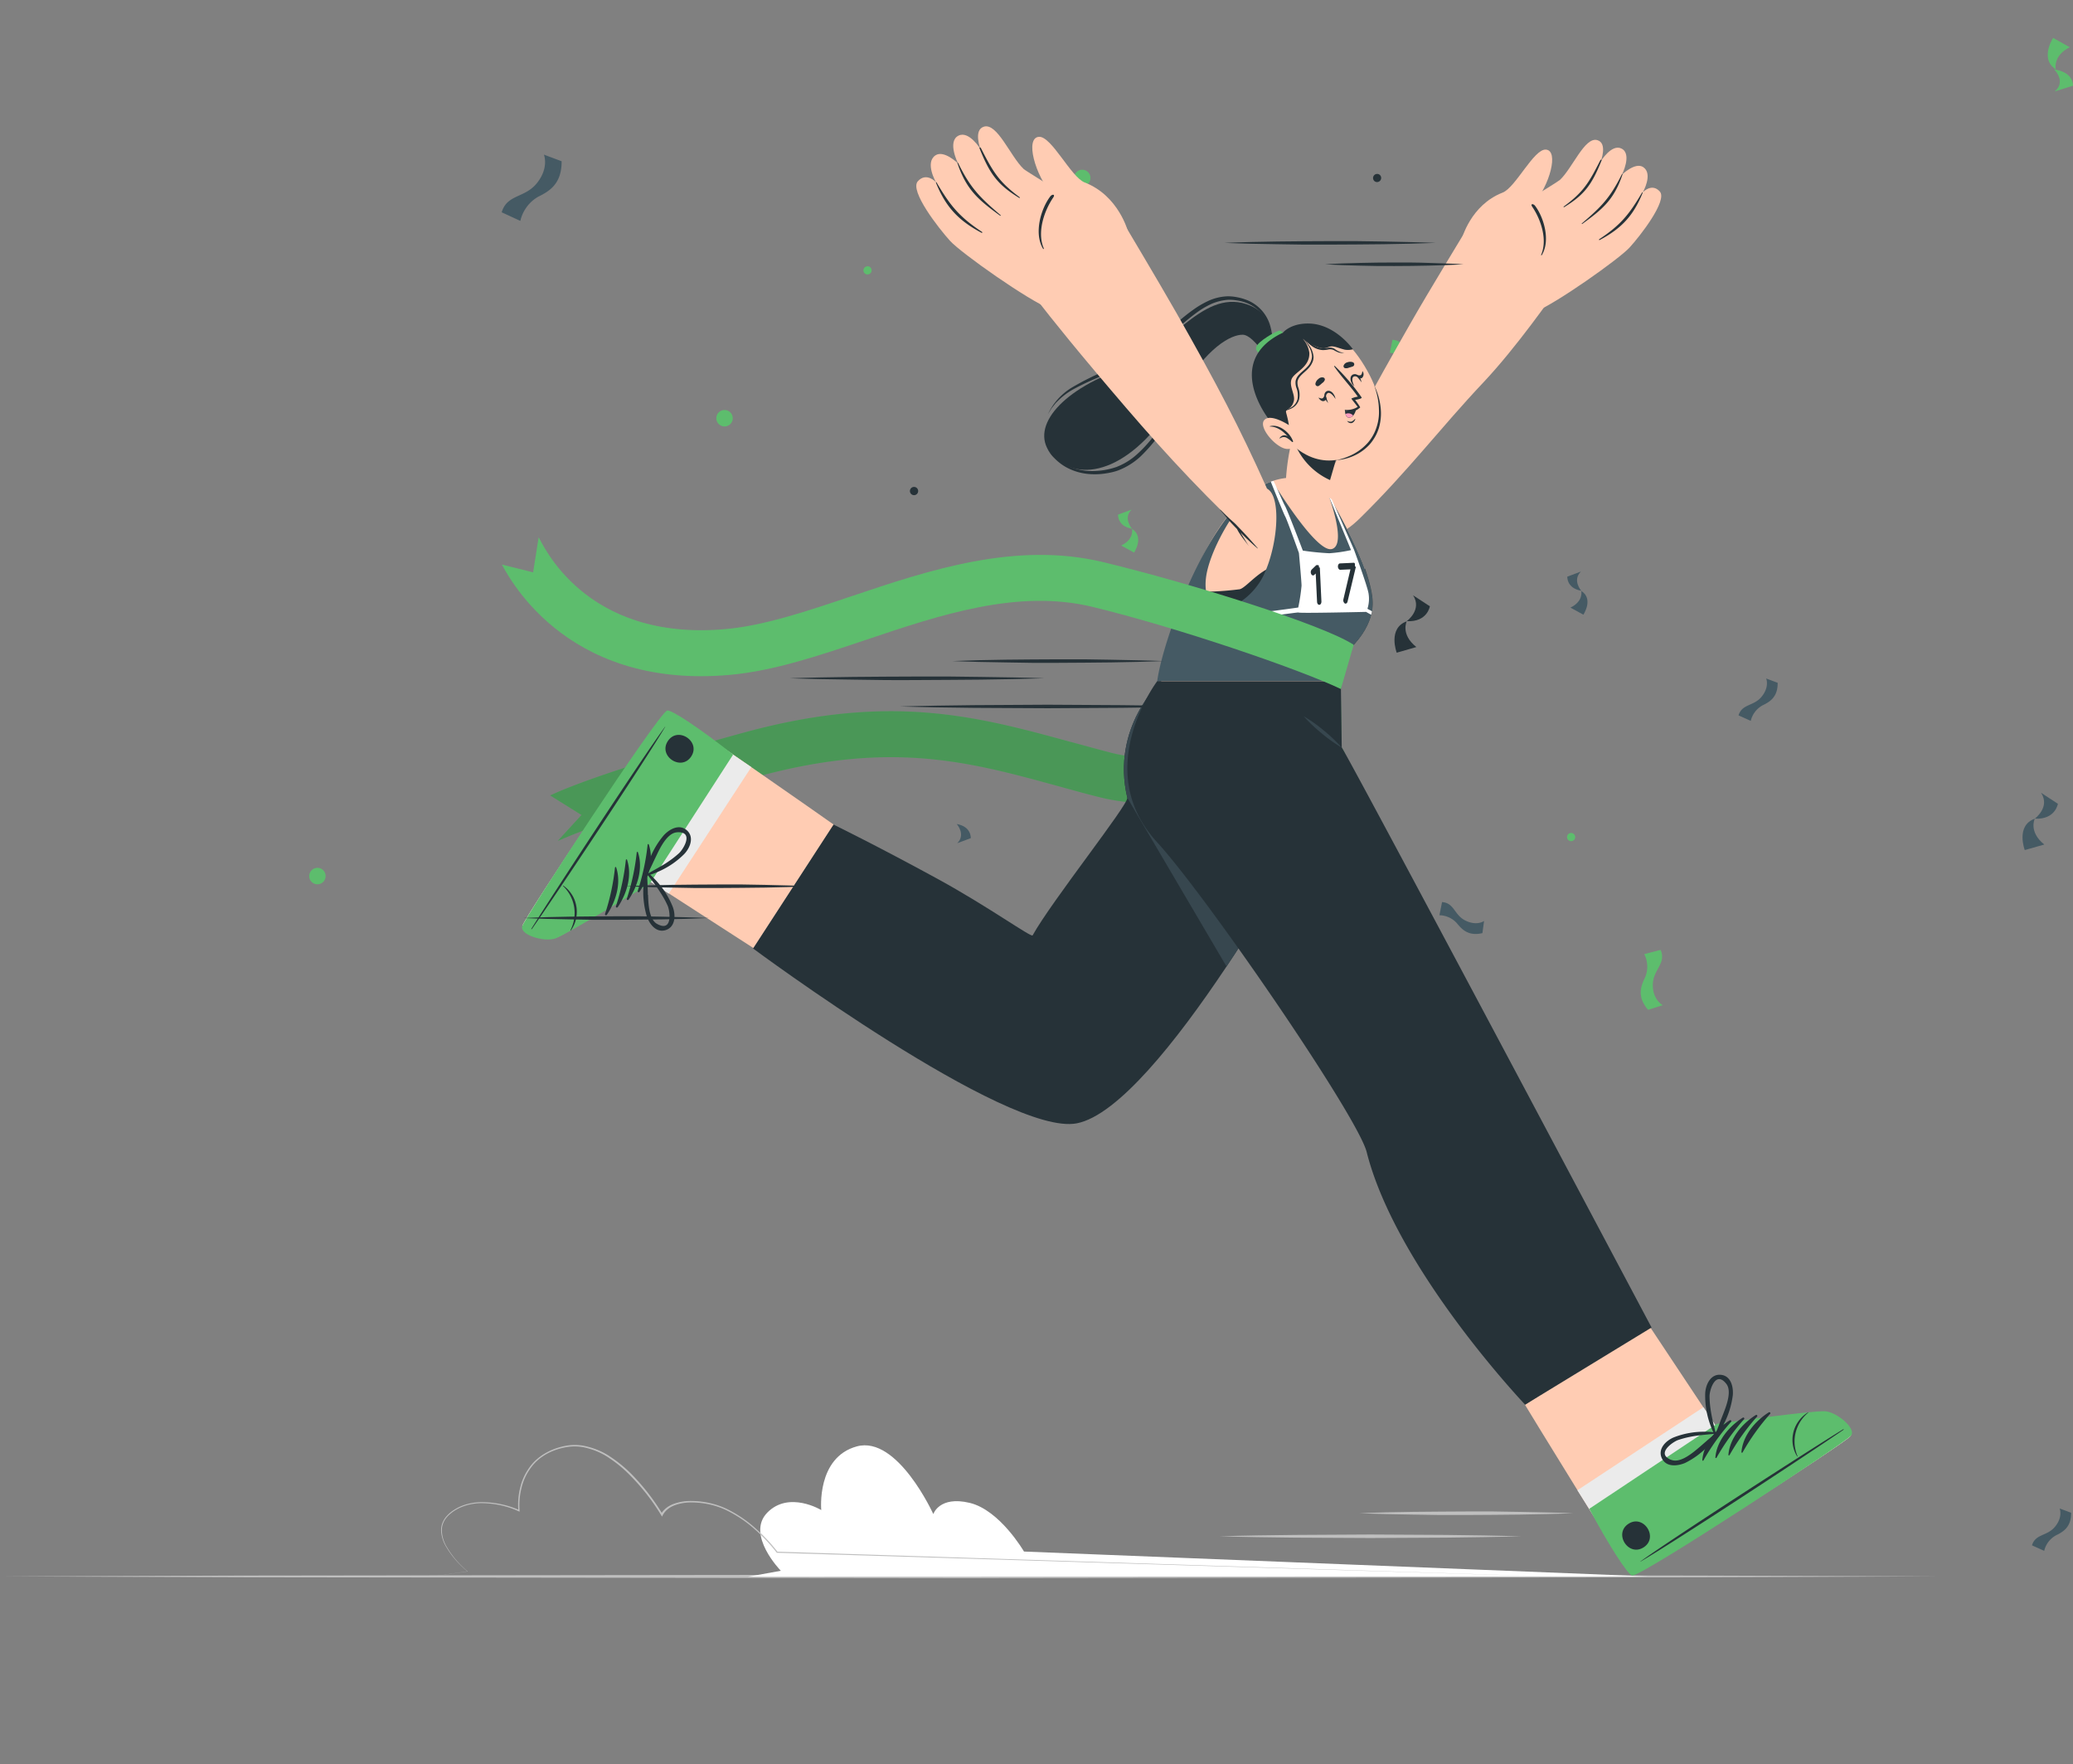 <svg width="657" height="559" fill="none" xmlns="http://www.w3.org/2000/svg"><rect width="100%" height="100%" fill="#808080" stroke="none"/><path d="M232.205 132.181a2.607 2.607 0 01-1.271 2.599 2.6 2.6 0 01-3.766-1.41 2.603 2.603 0 01.74-2.797 2.601 2.601 0 011.373-.628 2.608 2.608 0 012.924 2.236zm89.738 100.709a1.294 1.294 0 01-.259.962 1.29 1.29 0 01-.862.497 1.287 1.287 0 01-.961-.259 1.314 1.314 0 01-.496-.864 1.301 1.301 0 112.578-.336zM276.232 85.482a1.315 1.315 0 01-.636 1.31 1.301 1.301 0 01-1.45-.09 1.308 1.308 0 011.585-2.08c.274.21.454.519.501.86z" fill="#5DBD6D"/><path d="M437.728 56.224a1.302 1.302 0 01-2.082 1.2 1.302 1.302 0 011.586-2.064c.273.211.452.522.496.864zm-146.765 99.088a1.305 1.305 0 01-.593 1.405 1.295 1.295 0 01-1.518-.113 1.295 1.295 0 01-.467-.945 1.31 1.31 0 011.131-1.354 1.307 1.307 0 011.447 1.007z" fill="#263238"/><path d="M410.687 272.379a1.29 1.29 0 01-.259.962 1.301 1.301 0 01-1.823.237 1.307 1.307 0 01-.496-.864 1.301 1.301 0 012.083-1.199c.273.21.451.521.495.864z" fill="#455A64"/><path d="M226.302 279.903a1.3 1.3 0 01-.638 1.291 1.285 1.285 0 01-1.435-.095 1.3 1.3 0 01-.063-2.005c.193-.168.431-.276.685-.309a1.282 1.282 0 011.451 1.118zm-123.124-2.642a2.613 2.613 0 01-1.272 2.598 2.597 2.597 0 01-3.766-1.409 2.609 2.609 0 01.74-2.798 2.6 2.6 0 011.374-.627 2.57 2.57 0 011.927.507 2.598 2.598 0 01.997 1.729zM345.58 56.045a2.606 2.606 0 01-2.741 2.946 2.6 2.6 0 01-2.296-1.756 2.604 2.604 0 013.126-3.362 2.593 2.593 0 011.582 1.21c.172.296.284.623.329.962zM522.346 320l4.654-1.488s-3.173-1.556-3.173-6.396c0-4.841 4.358-6.705 2.482-11.116l-5.19 1.341a8.756 8.756 0 01.948 3.683 8.74 8.74 0 01-.708 3.732c-1.325 2.762-2.623 6.074.987 10.244z" fill="#5DBD6D"/><path d="M178 51.098L172.377 49s1.704 4.057-2.148 8.953c-3.851 4.895-9.491 3.497-11.229 9.32L164.913 70a12 12 0 012.064-4.473 11.654 11.654 0 013.661-3.22c3.596-1.767 7.396-4.127 7.362-11.209zm385.399 165.266L559.761 215s1.116 2.594-1.407 5.724c-2.522 3.13-6.216 2.236-7.354 5.959l3.872 1.744a7.584 7.584 0 013.75-4.919c2.333-1.129 4.833-2.639 4.777-7.144zm93 263L652.761 478s1.116 2.594-1.407 5.724c-2.522 3.13-6.216 2.236-7.354 5.959l3.872 1.744a7.584 7.584 0 013.75-4.919c2.333-1.129 4.833-2.639 4.777-7.144zM469.824 295.689l.525-3.857s-2.232 1.677-5.882-.112c-3.649-1.789-3.504-5.59-7.432-5.869l-.837 4.17a7.597 7.597 0 015.58 2.582c1.618 2.001 3.671 4.103 8.046 3.086z" fill="#455A64"/><path d="M454.111 117.491l.524-3.846s-2.232 1.677-5.881-.112c-3.649-1.789-3.504-5.59-7.433-5.869l-.837 4.17a7.6 7.6 0 015.58 2.571c1.641 2.001 3.672 4.103 8.047 3.086zM656 14.972L650.698 12s-4.346 6.642.869 10c-.015.015-1.087-4.31 4.433-7.028zM651.137 29l5.86-1.843S657.346 22.89 651 22c.03-.026 4.008 3.842.137 7z" fill="#5DBD6D"/><path d="M303.372 267.202l4.297-1.61s.257-3.689-4.464-4.472c.056 0 2.98 3.354.167 6.082z" fill="#455A64"/><path d="M466.331 108.11a2.61 2.61 0 011.273-2.601 2.592 2.592 0 012.885.186 2.602 2.602 0 01.93 2.743 2.601 2.601 0 01-2.175 1.908 2.598 2.598 0 01-2.913-2.236z" fill="#263238"/><path d="M496.653 265.424a1.29 1.29 0 012.072-1.196 1.295 1.295 0 01.063 2.004 1.289 1.289 0 01-1.641.052 1.296 1.296 0 01-.494-.86z" fill="#5DBD6D"/><path d="M647.905 267.615l-6.194 1.755s-2.957-7.759 3.192-9.95c0-.045-2.098 4.137 3.002 8.195z" fill="#455A64"/><path d="M646.889 251.226l5.324 3.476s-.782 5.065-7.31 4.718c0-.044 4.955-3.633 1.986-8.194z" fill="#455A64"/><path d="M448.888 205.03l-6.227 1.8s-2.946-7.759 3.192-9.95c0-.045-2.087 4.092 3.035 8.15zm-1.038-16.39l5.323 3.477s-.781 5.065-7.32 4.718c0 0 4.966-3.633 1.997-8.195zm-210.477 53.038l-6.205 1.756s-2.947-7.759 3.192-9.951c0 0-2.099 4.137 3.013 8.195z" fill="#263238"/><path d="M497.724 192.542l4.096 2.236s3.348-5.009-.67-7.524c0-.011.815 3.231-3.426 5.288zm3.314-11.426l-4.307 1.61s-.246 3.689 4.464 4.472c-.045.045-2.969-3.309-.157-6.082z" fill="#455A64"/><path d="M355.334 172.865l4.096 2.236s3.348-4.997-.67-7.524c0-.011.848 3.242-3.426 5.288zm3.314-11.392l-4.307 1.598s-.246 3.701 4.464 4.472c-.045.023-2.969-3.32-.157-6.07z" fill="#5DBD6D"/><path d="M.683 499.534l76.76-.269 76.761-.1 153.522-.19 153.522.19 76.761.1 76.761.269-76.761.279-76.761.09-153.522.19-153.522-.19-76.76-.101-76.761-.268z" fill="#BFBFBF"/><path d="M426.222 238.603c-16.561 10.644-44.997 17.665-67.194 15.708a62.65 62.65 0 01-10.357-1.643c-4.564-1.118-9.006-2.381-13.291-3.555-28.525-7.826-53.144-14.534-95.597-2.941-50.7 13.841-62.005 20.124-62.987 20.258l7.488-8.172-9.932-6.205c.234 0 11.707-6.339 61.57-19.956 46.269-12.623 73.935-5.054 103.23 2.951 4.241 1.118 8.615 2.359 13.057 3.5a51.49 51.49 0 005.223 1.028c21.115 3.041 51.693-4.472 64.315-14.534a11.754 11.754 0 003.214-3.768l.212 15.652c.279.235.569.828 1.049 1.677z" fill="#5DBD6D"/><path opacity=".2" d="M426.222 238.603c-16.561 10.644-44.997 17.665-67.194 15.708a62.65 62.65 0 01-10.357-1.643c-4.564-1.118-9.006-2.381-13.291-3.555-28.525-7.826-53.144-14.534-95.597-2.941-50.7 13.841-62.005 20.124-62.987 20.258l7.488-8.172-9.932-6.205c.234 0 11.707-6.339 61.57-19.956 46.269-12.623 73.935-5.054 103.23 2.951 4.241 1.118 8.615 2.359 13.057 3.5a51.49 51.49 0 005.223 1.028c21.115 3.041 51.693-4.472 64.315-14.534a11.754 11.754 0 003.214-3.768l.212 15.652c.279.235.569.828 1.049 1.677z" fill="#000"/><path d="M422.907 215.841s.257 37.587-7.086 45.704c0 0-48.446 89.34-74.549 94.415-22.108 4.305-102.605-55.408-102.605-55.408l25.456-39.286s14.073 6.864 33.268 17.362c15.847 8.676 29.462 18.503 29.875 17.776 6.004-10.822 30.489-41.578 30.009-43.602C351.974 230.297 368 215.908 368 215.908l54.907-.067z" fill="#263238"/><path d="M415.81 261.545s-11.897 21.957-27.086 44.72l-31.46-53.496c-5.279-22.495 10.747-36.894 10.747-36.894h54.907s.235 37.553-7.108 45.67z" fill="#37474F"/><path d="M165.636 293.251c.725-2.716 42.944-66.174 46.091-67.56 1.183-.548 52.452 35.574 52.452 35.574l-25.434 39.13-32.654-21.085s-26.315 16.625-29.931 17.787c-3.616 1.163-11.26-1.14-10.524-3.846z" fill="#FFCCB3"/><path d="M165.647 293.251c.726-2.717 42.933-66.174 46.069-67.561.569-.268 16.74 10.756 26.393 17.396l-26.148 40.081-5.926-3.813s-26.259 16.569-29.875 17.743c-3.616 1.174-11.26-1.152-10.513-3.846z" fill="#EBEBEB"/><path d="M165.491 293.541c.736-2.694 42.798-66.968 45.912-68.365 1.183-.537 10.769 5.903 20.947 13.941l-26.415 40.897s-26.372 16.188-29.954 17.373c-3.582 1.185-11.216-1.118-10.49-3.846z" fill="#5DBD6D"/><path d="M168.616 294.325c7.31-10.42 35.768-53.138 42.196-63.994 0-.09 0-.134-.067 0-7.455 10.162-35.578 53.116-42.297 63.916-.145.19.023.29.168.078zm12.331.492a10.194 10.194 0 001.63-8.061 9.884 9.884 0 00-4.074-6.138s-.134.067-.078.123a11.811 11.811 0 012.388 13.975c-.044.101.079.19.134.101zm21.718-12.198c2.879-4.193 4.653-10.062 2.946-15.048-.067-.19-.335-.101-.357.067a70.559 70.559 0 01-3.159 14.713.326.326 0 00.57.268zm-3.449 2.471c2.88-4.192 4.654-10.062 2.947-15.059-.067-.19-.335-.09-.358.078a70.685 70.685 0 01-3.158 14.713.325.325 0 00.39.381.317.317 0 00.179-.113zm-3.448 2.381c2.879-4.204 4.654-10.062 2.946-15.059-.067-.19-.335-.09-.357.078a70.648 70.648 0 01-3.158 14.702.322.322 0 00.386.396.324.324 0 00.183-.117zm-3.448 2.427c2.879-4.204 4.653-10.118 2.946-15.06-.067-.19-.335-.089-.357.079a70.627 70.627 0 01-3.159 14.701.329.329 0 00.171.372.322.322 0 00.399-.092zm26.739-50.177c3.147-4.763-4.241-9.671-7.388-4.897-3.147 4.774 4.241 9.671 7.388 4.897z" fill="#263238"/><path d="M210.912 294.75c3.214-.973 3.27-4.841 2.31-7.379a26.832 26.832 0 00-6.093-9.168c-.357-.38-.737-.726-1.116-1.118a5.81 5.81 0 01-.502-.425l-.146-.089-.412-.335a.133.133 0 00-.201.067.663.663 0 00-.692.156.463.463 0 00-.156.369v3.723a5.837 5.837 0 000 .648 27.252 27.252 0 001.049 9.034c.825 2.527 2.935 5.411 5.959 4.517zm-5.58-11.18c0-1.051-.067-2.102-.1-3.142-.034-1.04-.067-1.766-.112-2.65v-.704l.201.246c.424.57.837 1.118 1.272 1.666a50.925 50.925 0 013.203 4.628 29.092 29.092 0 011.83 3.444c.781 1.856 1.54 8.385-3.348 5.724-2.678-1.442-2.79-6.663-2.89-9.235l-.056.023z" fill="#263238"/><path d="M204.595 277.365a.138.138 0 00.051.109.127.127 0 00.055.026.13.13 0 00.062-.001c.133-.024.264-.061.39-.112a.223.223 0 00.157 0c.234-.033.463-.096.68-.19a16.744 16.744 0 002.4-.883 26.515 26.515 0 008.37-5.59c1.919-1.934 3.415-5.489.87-7.67a2.87 2.87 0 00-.29-.212c-2.355-1.71-5.29 0-6.997 1.878a25.995 25.995 0 00-4.118 6.708c-.748 1.688-1.451 3.354-2.232 5.042a.62.62 0 00.036.627.615.615 0 00.566.268zm3.482-6.317c1.116-2.325 3.348-7.043 6.428-7.3a4.118 4.118 0 012.087.257c2.366 1.118-.145 5.176-1.361 6.328a29.38 29.38 0 01-3.058 2.437c-.803.57-1.618 1.118-2.477 1.576-1.373.828-2.779 1.577-4.174 2.37-.09 0-.168.112-.257.146a.95.95 0 00.123-.257c.134-.224.245-.425.357-.66.792-1.61 1.529-3.265 2.332-4.897z" fill="#263238"/><path d="M586.413 455.127c-1.753 2.236-65.722 43.523-69.192 43.602-1.306 0-33.893-53.564-33.893-53.564l38.926-25.714 21.539 32.422s30.69-4.707 34.462-4.338c3.772.369 9.91 5.4 8.158 7.592z" fill="#FFCCB3"/><path d="M586.401 455.126c-1.741 2.236-65.721 43.524-69.192 43.602-.625 0-11.059-16.557-17.275-26.507l39.941-26.307 3.906 5.87s30.679-4.707 34.462-4.338c3.784.369 9.922 5.5 8.158 7.68z" fill="#EBEBEB"/><path d="M586.658 454.914c-1.741 2.236-65.9 44.317-69.315 44.351-1.305 0-7.521-9.716-13.659-21.153l40.499-26.944s30.634-4.326 34.384-3.957c3.75.369 9.821 5.512 8.091 7.703z" fill="#5DBD6D"/><path d="M584.103 452.946c-10.848 6.641-53.948 34.446-64.17 41.825-.078.067 0 .123 0 .067 10.892-6.339 53.78-34.491 64.237-41.713.267-.156.167-.335-.067-.179zm-11.105-5.377a10.244 10.244 0 00-4.709 6.708 9.899 9.899 0 001.294 7.245c0 .067.157 0 .123-.079a11.831 11.831 0 013.348-13.773c.112-.034.023-.157-.056-.101zm-24.786 2.504c-4.308 2.706-8.292 7.413-8.693 12.634 0 .201.267.223.357.067a70.235 70.235 0 018.76-12.22.324.324 0 00-.424-.481zm4.14-.85c-4.319 2.706-8.292 7.424-8.693 12.634 0 .201.268.223.357.078a70.334 70.334 0 018.749-12.231.325.325 0 00-.199-.515.33.33 0 00-.214.034zm4.13-.838c-4.319 2.706-8.292 7.413-8.694 12.634 0 .201.268.224.357.067a70.256 70.256 0 018.75-12.22.325.325 0 00-.2-.515.328.328 0 00-.213.034zm4.129-.849c-4.319 2.705-8.292 7.423-8.694 12.633 0 .202.268.224.357.079a70.302 70.302 0 018.75-12.231.325.325 0 00-.013-.408.322.322 0 00-.4-.073zm-44.495 35.328c-4.788 3.108 0 10.565 4.821 7.446 4.821-3.119-.033-10.565-4.821-7.446z" fill="#263238"/><path d="M545.489 435.662c-3.348-.402-4.922 3.131-5.056 5.848a27.056 27.056 0 001.931 10.833c.179.492.391.961.603 1.42.111.19.201.391.29.581l.1.146.246.469a.13.13 0 00.106.052c.02 0 .04-.004.059-.013a.16.16 0 00.047-.039.66.66 0 00.703.134.48.48 0 00.29-.268c.458-1.118.971-2.236 1.473-3.421.101-.19.179-.38.268-.582a27.357 27.357 0 002.634-8.709c.223-2.571-.558-6.093-3.694-6.451zm.614 12.477c-.38.984-.782 1.957-1.116 2.918-.335.962-.648 1.655-.96 2.482 0 .112-.089.246-.123.347l-.111.313c0-.101-.056-.201-.079-.302-.022-.101 0 0 0 0-.167-.682-.312-1.353-.491-2.035a48.481 48.481 0 01-1.116-5.523 30.145 30.145 0 01-.301-3.89c0-2.013 1.92-8.296 5.335-3.913 1.841 2.37-.112 7.211-1.038 9.603z" fill="#263238"/><path d="M544.362 454.121a.141.141 0 00.013-.06.138.138 0 00-.057-.107.125.125 0 00-.057-.023 1.792 1.792 0 00-.401 0 .18.18 0 00-.157 0 2.93 2.93 0 00-.692-.089 16.296 16.296 0 00-2.555-.157 26.366 26.366 0 00-9.888 1.755c-2.522 1.007-5.312 3.667-3.85 6.708.053.108.112.213.178.313 1.485 2.505 4.866 2.091 7.165 1.118a25.799 25.799 0 006.473-4.55c1.361-1.241 2.678-2.538 4.029-3.745a.613.613 0 00.334-.657.613.613 0 00-.535-.506zm-5.703 4.405c-1.975 1.677-5.904 5.109-8.805 4.125a4 4 0 01-1.808-1.062c-1.741-1.956 2.232-4.695 3.761-5.265a29.408 29.408 0 013.772-1.007 36.64 36.64 0 012.901-.469c1.596-.201 3.181-.324 4.777-.503h.301a1.75 1.75 0 00-.223.19c-.212.156-.391.302-.591.469-1.373 1.141-2.701 2.348-4.085 3.522zm-15.222-37.867l-40.076 24.45s-40.856-42.964-50.22-80.06c-2.823-11.18-50.521-80.831-66.524-98.283-21.059-22.975.167-50.958.167-50.958h58.166l.29 21.029c4.576 7.435 98.197 183.822 98.197 183.822z" fill="#263238"/><path d="M413.176 226.954a49.2 49.2 0 016.406 4.55 50.116 50.116 0 015.691 5.423 48.233 48.233 0 01-6.406-4.562 49.923 49.923 0 01-5.691-5.411z" fill="#37474F"/><path d="M403.288 107.697c-.714-4.472-1.663-9.179-8.336-11.348-14.319-4.64-24.552 14.914-41.08 21.175-19.91 7.58-27.9 19.621-19.798 27.358 9.051 8.664 25.858 3.834 39.763-20.124 8.705-14.97 16.461-18.749 20.032-18.693 2.578 0 6.194 5.232 6.194 5.232l3.225-3.6z" fill="#263238"/><path d="M378.837 116.652c-1.552 2.236-2.835 4.707-4.197 7.088-1.361 2.382-2.678 4.786-4.084 7.122-1.406 2.337-2.891 4.64-4.531 6.809a40.908 40.908 0 01-5.402 6.037 20.86 20.86 0 01-6.763 4.26 23.545 23.545 0 01-8.001 1.296 17.994 17.994 0 01-7.924-1.923 16.144 16.144 0 01-3.448-2.314 16.557 16.557 0 01-1.462-1.476 7.237 7.237 0 01-1.183-1.721 10.383 10.383 0 002.422 3.443 16.374 16.374 0 003.348 2.616 17.917 17.917 0 003.961 1.677c1.387.393 2.813.626 4.252.693 1.428.072 2.859.008 4.275-.19l1.06-.167 1.038-.213a18.456 18.456 0 002.075-.581 21.99 21.99 0 007.21-4.472 52.172 52.172 0 009.921-13.282c1.35-2.415 2.578-4.874 3.772-7.345s2.366-4.942 3.661-7.357zm24.485-7.658a22.541 22.541 0 00-1.116-5.59 12.302 12.302 0 00-7.656-7.591c-.878-.3-1.782-.513-2.701-.638a13.275 13.275 0 00-2.745-.167 15.892 15.892 0 00-5.301 1.353 27.22 27.22 0 00-4.788 2.884c-3.035 2.236-5.848 4.83-8.76 7.323a76.786 76.786 0 01-9.241 6.976 75.118 75.118 0 01-10.412 5.054 85.388 85.388 0 00-10.379 4.729 22.332 22.332 0 00-4.598 3.354l-1.004.995c-.313.369-.592.749-.893 1.118l-.447.559-.379.603-.748 1.23a19.438 19.438 0 017.678-8.452 87.91 87.91 0 0110.312-5.165 84.531 84.531 0 0010.111-5.199 75.277 75.277 0 009.017-6.909c2.924-2.459 5.737-5.076 8.928-7.323a28.37 28.37 0 015.089-2.94 16.03 16.03 0 015.781-1.308c.997-.005 1.992.093 2.969.29.97.177 1.922.439 2.846.783a12.423 12.423 0 017.711 8.363c.509 1.845.753 3.754.726 5.668z" fill="#263238"/><path d="M407.864 107.954c-.134-1.386-1.339-3.041-2.232-3.175-.893-.134-7.165 3.51-7.533 5.277-.368 1.766 2.757 2.896 2.757 2.896l7.008-4.998z" fill="#5DBD6D"/><path d="M418.857 155.983c8.046-17.888 15.836-31.874 27.9-53.049 6.271-11.023 17.186-28.777 19.987-33.54 3.694-6.216 30.076 17.888 27.097 21.801-1.942 2.583-13.002 18.615-23.682 29.951-13.716 14.534-23.838 28.04-39.149 43.066-11.573 11.392-17.466 3.588-12.153-8.229z" fill="#FFCCB3"/><path d="M486.419 98.853c6.618-2.571 26.695-16.77 30.02-20.392 3.326-3.622 12.154-14.936 9.609-17.776-2.544-2.84-5.39.246-5.39.246s3.348-5.802.145-7.971c-2.545-1.722-6.774 2.414-6.774 2.414s3.348-6.551-.112-8.295c-3.136-1.599-6.573 4.025-6.573 4.025s2.232-5.77-1.116-6.708c-3.984-1.118-7.812 8.832-11.83 12.61-.904.862-26.304 16.223-26.304 16.223l18.325 25.624z" fill="#FFCCB3"/><path d="M507.188 50.802c-3.649 7.178-5.368 10.062-11.584 14.646-.123.09 0 .29.111.2 6.507-3.946 8.795-7.188 11.841-14.723.145-.37-.189-.458-.368-.123zm6.763 4.561c-3.683 7.357-6.417 10.14-12.611 15.44-.089.078 0 .224.123.156 6.484-4.684 10.044-7.703 12.711-15.529.156-.357-.056-.402-.223-.067zm6.361 5.837c-4.029 6.864-6.852 10.24-13.492 14.623a.141.141 0 00-.048.086.144.144 0 00.094.16.146.146 0 00.099 0c7.209-3.802 10.758-7.983 13.548-14.724.223-.459.089-.582-.201-.146z" fill="#263238"/><path d="M463.273 75.79S466.008 65 476.23 61.03c4.118-1.61 9.888-13.874 13.693-13.628 4.252.28 1.206 11.381-3.972 17.351 0 0 6.908 11.001 2.232 16.972-1.016 1.296-8.437 5.4-10.29 5.02l-14.62-10.957z" fill="#FFCCB3"/><path d="M485.638 65.548c2.846 4.193 4.821 10.554 2.801 15.183a.112.112 0 00-.01.087c.008.03.028.055.055.07a.114.114 0 00.087.01.116.116 0 00.069-.055c2.846-4.663.614-12.053-2.143-15.652-.536-.682-1.596-.716-.859.357z" fill="#263238"/><path d="M426.657 206.629l-1.741 9.212H368s8.928-46.721 29.741-60.584c10.424-6.932 19.932-3.891 24.552 3.89 1.172 1.968 13.08 22.584 12.745 32.422-.312 8.766-8.381 15.06-8.381 15.06z" fill="#FFCCB3"/><path d="M435.05 191.614c-.302 8.172-7.433 14.232-8.314 14.959l-55.488-3.746c1.295-4.539 2.969-9.86 5.1-15.35a101.52 101.52 0 0016.506-.749c2.422-.458 7.812-8.541 14.709-7.714 6.897.827 13.793 7.714 13.793 7.714a22.318 22.318 0 0111.272-6.518c1.473 4.26 2.533 8.363 2.422 11.404z" fill="#263238"/><path d="M422.305 159.136a14.873 14.873 0 00-.971-1.453c1.641 4.762 4.743 15.26.748 16.3-4.386 1.118-15.423-16.021-18.838-21.51a25.381 25.381 0 00-5.491 2.783c-15.97 10.454-29.351 48.209-30.991 60.551h58.166l1.729-9.212s8.069-6.294 8.393-15.015c.335-9.849-11.573-30.465-12.745-32.444zm-21.684 22.863c-2.946 6.384-9.653 11.337-14.117 10.733-3.65-.503-5.357-5.467-3.906-11.806 2.5-10.8 13.135-26.72 17.979-26.34 5.557.436 4.932 16.781.044 27.413z" fill="#455A64"/><path d="M408.255 198.892a53.875 53.875 0 019.151 2.404c1.484.559 2.924 1.207 4.374 1.878.715.347 1.44.649 2.232.95a8.399 8.399 0 002.355.694c.067 0 .056.134 0 .134a14.397 14.397 0 01-2.299-.19 15.264 15.264 0 01-2.165-.638c-1.506-.547-2.991-1.185-4.464-1.755-3.035-1.118-6.06-2.236-9.151-3.175-.234-.033-.179-.335-.033-.302zm-7.902 2.862a58.018 58.018 0 017.756 0c1.295.101 2.567.291 3.851.515.602.112 1.216.235 1.819.369.602.134 1.316.402 1.986.536.078 0 .067.146 0 .134-.636-.111-1.294-.078-1.931-.145l-1.93-.179c-1.284-.112-2.567-.212-3.862-.346a177.27 177.27 0 00-7.711-.649c-.145.011-.112-.235.022-.235z" fill="#263238"/><path d="M372.107 196.6c5.516.3 11.045.3 16.561 0 10.636-.726 22.633-2.661 22.878-2.504.447.291 21.405-.201 21.405-.201l1.618.917.257-1.118-1.44-.783c.51-1.604.625-3.307.335-4.964-.491-2.627-4.464-13.416-4.575-13.718-.112-.302-6.986-15.898-7.076-15.987-.089-.09-.736-.57-.736-.57l6.852 16.647c-2.26.499-4.554.832-6.863.995a82.695 82.695 0 01-8.415-.839s-4.91-12.924-5.692-14.254c-.781-1.331-3.437-7.961-3.705-7.826-.253.084-.51.155-.77.212 0 0 4.018 10.062 4.598 11.091.58 1.028 4.33 11.526 4.33 11.526s.804 8.765.837 10.342a59.115 59.115 0 01-1.049 6.942s-11.941 1.756-22.487 2.661c-8.794.772-16.495.727-16.606.727-.112 0-.257.704-.257.704z" fill="#fff"/><path d="M418.298 179.841l.503 10.778c0 .57-.279 1.017-.659 1.04-.379.022-.703-.403-.725-.973l-.424-8.944-.48.436a.503.503 0 01-.346.168.708.708 0 01-.614-.481 1.265 1.265 0 01.167-1.386l1.473-1.409h.19a.124.124 0 01.089 0h.302s.056.056.078.056a.132.132 0 00.056 0v.056l.056.067c.055.067 0 0 0 .078l.055.067v.179c.003.03.003.06 0 .089a.196.196 0 000 .135l.279.044zm11.406-.156l-2.623 10.956c-.089.38-.324.615-.614.626a.472.472 0 01-.268-.056 1.271 1.271 0 01-.435-1.297l2.232-9.502-3.225.145c-.379 0-.714-.447-.737-.995-.022-.548.268-1.018.637-1.029l4.296-.201c.04-.01.083-.01.123 0a.76.76 0 01.268.134v.056a.11.11 0 010 .067l.056.067v.079a1.32 1.32 0 010 .089v.179a.266.266 0 000 .089c.011.134.011.269 0 .403.301.078.301.134.29.19z" fill="#263238"/><path d="M407.496 153.166c.212 1.263 5.647 9.738 11.36 9.838 1.853 0 2.467-10.129 2.467-10.129l.212-.749 3.013-10.353-11.818-8.731-1.719-1.118s-.636 2.884-1.395 6.495c0 .168-.067.336-.112.515a9.02 9.02 0 00-.122.581c-.123.537-.246 1.118-.357 1.632-.112.515-.168.828-.235 1.264-.067.436-.156.872-.245 1.319a70.676 70.676 0 00-1.049 9.436z" fill="#FFCCB3"/><path d="M409.616 138.397a21.649 21.649 0 0011.919 13.729l3.013-10.353-11.818-8.731-1.719-1.118s-.636 2.862-1.395 6.473z" fill="#263238"/><path d="M433.32 117.446c9.251 16.524.413 23.936-3.147 25.926-3.226 1.811-14.508 7.569-25.356-7.904-10.847-15.473-6.16-25.01 1.016-29.538 7.175-4.528 18.235-4.997 27.487 11.516z" fill="#FFCCB3"/><path d="M428.8 116.093a9.95 9.95 0 01-1.239.391c-.42.201-.895.256-1.35.157a.669.669 0 01-.402-.716 1.667 1.667 0 011.239-1.118 2.469 2.469 0 011.763 0 .71.71 0 01.395.647.714.714 0 01-.406.639zm-10.792 6.16c.355-.255.69-.535 1.005-.838.398-.24.704-.606.87-1.04a.66.66 0 00-.391-.727 1.628 1.628 0 00-1.629.425 2.399 2.399 0 00-.96 1.487.718.718 0 00.719.814.71.71 0 00.386-.121zm9.04 11.147a1.94 1.94 0 001.294.201 3.171 3.171 0 001.116-.894h.078a1.738 1.738 0 01-1.116 1.352 1.373 1.373 0 01-1.406-.592c-.111-.023-.033-.09.034-.067zm2.433-6.697s1.172 1.554 1.607 2.348c0 .067-.123.212-.391.38a4.318 4.318 0 01-4.464.626.102.102 0 01-.033-.109.097.097 0 01.034-.048.095.095 0 01.055-.022 6.463 6.463 0 003.984-.928c-.067-.246-2.087-2.594-1.964-2.672a7.788 7.788 0 012.02-.592c-2.333-3.354-5.178-6.216-7.455-9.537a.127.127 0 01-.027-.086.125.125 0 01.122-.114.13.13 0 01.084.032 65.61 65.61 0 018.47 9.928c.313.425-1.607.749-2.042.794z" fill="#263238"/><path d="M429.771 129.688a4.405 4.405 0 01-.904 2.012 1.979 1.979 0 01-1.016.626c-.859.202-1.249-.48-1.428-1.118a4.215 4.215 0 01-.145-1.118 5.566 5.566 0 003.493-.402z" fill="#263238"/><path d="M428.867 131.678a1.983 1.983 0 01-1.016.626c-.859.202-1.25-.48-1.428-1.118a2.03 2.03 0 012.444.492z" fill="#FF9CBD"/><path d="M420.352 126.055a1.191 1.191 0 01-.101.458.854.854 0 01-.513.525c-.737.291-1.417-.29-1.83-.983v-.068c.48.213 1.015.414 1.384.146.231-.237.39-.536.457-.861.175.28.377.542.603.783z" fill="#263238"/><path d="M419.872 126.055a2.054 2.054 0 01-.111-1.118 1.496 1.496 0 01.691-.962 1.336 1.336 0 011.195 0c.327.154.614.384.837.671.133.169.252.348.357.536.23.389.367.825.401 1.275a5.102 5.102 0 00-.524-.816 6.725 6.725 0 00-.603-.649c-.435-.402-.959-.648-1.339-.402a1.116 1.116 0 00-.424 1.342c.142.607.344 1.199.603 1.766a4.177 4.177 0 01-1.083-1.643zm10.647-6.34c.137.076.283.132.435.168a.892.892 0 00.725-.145 1.589 1.589 0 00.179-2.069s-.067-.078-.078 0c-.089.526-.212 1.118-.636 1.241-.325.07-.664.039-.971-.089.149.284.265.584.346.894z" fill="#263238"/><path d="M430.764 119.324a2.139 2.139 0 00-.848-.671 1.501 1.501 0 00-1.183.056 1.346 1.346 0 00-.692.973c-.055.375-.02.758.1 1.118.078.201.168.402.257.592.204.405.498.757.859 1.029a3.972 3.972 0 01-.401-.895 5.557 5.557 0 01-.224-.849c-.089-.593 0-1.118.402-1.342a1.114 1.114 0 011.35.38c.421.449.795.94 1.116 1.465a4.19 4.19 0 00-.736-1.856zm-17.878-11.996a8.39 8.39 0 012.087 4.472c.178 4.74-4.9 6.138-5.67 8.452-.77 2.314 1.306 4.819.726 6.921-.815 2.906-2.79 2.168-2.4 3.633.391 1.465 1.697 6.093.313 7.502-1.384 1.408-23.581-22.36-1.339-32.892 0 0 2.354-2.996 8.213-2.895 8.404.145 13.984 8.161 13.984 8.161a6.125 6.125 0 01-2.556.134c-1.529-.369-2.422-.794-3.504-.995-1.708-.302-2.098.76-3.839.503-2.69-.413-6.015-2.996-6.015-2.996z" fill="#263238"/><path d="M412.194 106.456a16.654 16.654 0 012.388 3.007 6.871 6.871 0 011.239 3.489 5.135 5.135 0 01-1.529 3.32c-.837.928-1.92 1.632-2.801 2.672a3.87 3.87 0 00-.882 1.867c-.054.68.025 1.364.235 2.012a6.832 6.832 0 01.379 3.656 4.294 4.294 0 01-2.232 2.762c-1.116.581-2.478.905-3.292 1.956.904-.984 2.232-1.118 3.415-1.688a4.578 4.578 0 002.6-2.907 6.787 6.787 0 00-.29-3.924 4.812 4.812 0 01-.201-1.789 3.353 3.353 0 01.781-1.565c.781-.95 1.864-1.688 2.746-2.683a6.5 6.5 0 001.116-1.666c.31-.612.46-1.293.435-1.979a7.198 7.198 0 00-1.462-3.644 16.267 16.267 0 00-2.645-2.896zm.982.772a13.39 13.39 0 002.634 2.459c1 .749 2.2 1.185 3.448 1.252a9.087 9.087 0 001.808-.201 2.922 2.922 0 011.596.168 9.553 9.553 0 001.618.794 3.99 3.99 0 001.808.078 4.307 4.307 0 01-1.696-.369 8.614 8.614 0 01-1.507-.917 3.106 3.106 0 00-1.886-.324 9.537 9.537 0 01-1.719.168 6.713 6.713 0 01-3.203-1.118 28.034 28.034 0 01-2.901-1.99z" fill="#263238"/><path d="M408.6 134.775s-6.004-3.98-7.946-1.621c-1.941 2.359 4.074 9.179 7.433 9.112a3.203 3.203 0 002.351-.872 3.211 3.211 0 00.997-2.303l-2.835-4.316z" fill="#FFCCB3"/><path d="M402.429 135.065c-.056 0 0 .09 0 .09 2.377 0 4.207 1.498 5.747 3.164a1.756 1.756 0 00-2.131-.043 1.764 1.764 0 00-.502.568c0 .067 0 .123.1.09a1.96 1.96 0 012.232-.157 9.592 9.592 0 011.607 1.252c.168.146.458-.089.301-.268-.97-2.683-4.419-5.545-7.354-4.696zm33.067-13.002a20.88 20.88 0 012.12 7.625 16.021 16.021 0 01-.167 4.003 16.75 16.75 0 01-.446 1.967 17.065 17.065 0 01-.748 1.89 15.016 15.016 0 01-2.232 3.354 15.373 15.373 0 01-3.091 2.549 16.177 16.177 0 01-7.511 2.37 17.858 17.858 0 003.75-1.118 16.647 16.647 0 006.283-4.338 13.836 13.836 0 002.098-3.175 15.483 15.483 0 001.473-7.457 21.464 21.464 0 00-.435-3.857 25.378 25.378 0 00-1.094-3.813zm-41.56 47.962a77.655 77.655 0 00-.814-1.308 93.672 93.672 0 005.423 5.065s.112 0 .067-.068a157.466 157.466 0 00-5.669-6.227c-.926-.95-1.819-1.934-2.779-2.862-.959-.928-2.232-2.023-3.214-3.119-.123-.134-.335 0-.212.168.971 1.039 1.842 2.169 2.779 3.253.937 1.084 1.674 1.834 2.544 2.717.165.345.348.68.547 1.006.335.525.67 1.04 1.038 1.543.737.995 1.518 1.967 2.232 2.94-.647-.961-1.306-2.079-1.942-3.108z" fill="#263238"/><path d="M401.369 154.418c-8.538-19.006-15.691-32.723-28.492-55.207-6.696-11.705-15.11-25.713-18.09-30.767-3.917-6.607-31.929 18.928-28.759 23.143 2.053 2.75 8.861 11.627 20.88 25.893 13.705 16.244 25.311 29.761 41.571 45.726 12.276 12.041 18.537 3.756 12.89-8.788z" fill="#FFCCB3"/><path d="M332.958 97.96c-7.031-2.729-28.335-17.755-31.873-21.656-3.538-3.902-12.901-15.843-10.2-18.861 2.7-3.019 5.725.257 5.725.257s-3.549-6.16-.157-8.463c2.701-1.834 7.188 2.56 7.188 2.56s-3.527-6.954.122-8.81c3.348-1.688 6.986 4.27 6.986 4.27s-2.365-6.115 1.116-7.132c4.23-1.207 8.326 9.391 12.555 13.416.96.917 27.9 17.217 27.9 17.217L332.958 97.96z" fill="#FFCCB3"/><path d="M310.894 46.956c3.884 7.625 5.714 10.666 12.276 15.551.123.09 0 .302-.133.213-6.908-4.192-9.33-7.636-12.567-15.652-.111-.38.246-.48.424-.112zm-7.164 4.83c3.85 7.826 6.807 10.766 13.392 16.39.089.078 0 .246-.134.178-6.875-4.986-10.669-8.194-13.493-16.501-.178-.37.056-.425.235-.067zm-6.797 6.194c4.275 7.289 7.277 10.878 14.33 15.529.03.023.051.056.058.094a.155.155 0 01-.104.178.155.155 0 01-.11-.004c-7.656-4.036-11.428-8.486-14.386-15.652-.201-.48-.055-.604.212-.145z" fill="#263238"/><path d="M357.532 73.475s-2.901-11.46-13.749-15.652c-4.386-1.7-10.512-14.724-14.508-14.467-4.464.302-1.283 12.085 4.219 18.424 0 0-7.344 11.672-2.344 18.023 1.116 1.375 8.928 5.724 10.915 5.332l15.467-11.66z" fill="#FFCCB3"/><path d="M333.784 62.608c-3.013 4.472-5.123 11.18-2.969 16.11a.128.128 0 01-.147.184.128.128 0 01-.076-.06c-3.013-4.953-.647-12.802 2.288-16.614.558-.738 1.685-.738.904.38z" fill="#263238"/><path d="M424.961 218.334c-13.526-6.451-52.273-19.632-78.745-26.038-23.693-5.713-48.178 2.527-71.848 10.487-14.966 5.031-29.094 9.782-42.799 11.046-53.78 4.964-71.346-33.317-72.54-34.949l9.933 2.482 1.752-11.113c1.004 1.364 14.151 33.294 59.538 29.068 12.02-1.118 25.367-5.59 39.507-10.353 24.429-8.217 52.117-17.53 79.861-10.844 27.442 6.607 69.549 19.744 79.403 26.194l-4.062 14.02z" fill="#5DBD6D"/><path d="M237.038 499.635l10.434-1.89s-11.16-11.403-4.296-18.424c6.863-7.021 17.108-.816 17.108-.816s-1.596-16.692 11.294-20.18c12.89-3.488 24.217 21.454 24.217 21.454s1.897-5.858 11.517-3.555c9.62 2.303 17.22 15.428 17.22 15.428l197.766 7.882" fill="#fff"/><path d="M134.945 499.856l13.254-1.94v.079c-2.902-2.385-5.263-5.147-6.981-8.164-.863-1.52-1.345-3.157-1.42-4.822-.05-1.69.609-3.346 1.874-4.71a11.125 11.125 0 012.171-1.805 14.528 14.528 0 012.653-1.368 17.716 17.716 0 016.102-1.122c4.227.011 8.379.888 12.048 2.546l-.355.179a22.468 22.468 0 01.625-7.524c.593-2.49 1.777-4.868 3.491-7.009 1.313-1.605 3.028-2.981 5.039-4.044 2.01-1.062 4.275-1.789 6.654-2.135 1.607-.21 3.25-.172 4.839.112 3.147.621 6.064 1.819 8.514 3.499a42.038 42.038 0 016.627 5.427c3.899 3.975 7.23 8.277 9.933 12.829h-.596c.812-1.492 2.3-2.692 4.172-3.364a15.885 15.885 0 015.818-.886c3.97.069 7.843.983 11.211 2.647 3.309 1.671 6.296 3.711 8.869 6.055a54.023 54.023 0 016.968 7.446l-.185-.089 251.471 8.085-251.485-7.738h-.114v-.078a52.335 52.335 0 00-6.953-7.368c-2.549-2.306-5.508-4.308-8.784-5.943-3.289-1.616-7.069-2.5-10.941-2.557-1.909-.06-3.81.235-5.548.863-1.713.618-3.074 1.717-3.818 3.084l-.283.539-.313-.516c-2.712-4.503-6.043-8.756-9.933-12.683a40.656 40.656 0 00-6.499-5.361c-2.354-1.632-5.158-2.808-8.188-3.431a15.37 15.37 0 00-4.768-.112 20.893 20.893 0 00-4.413 1.121c-2.829 1.065-5.227 2.731-6.925 4.811-1.681 2.097-2.846 4.425-3.435 6.863a22.524 22.524 0 00-.667 7.401v.348l-.383-.168c-3.587-1.637-7.65-2.51-11.792-2.535a17.234 17.234 0 00-5.946 1.122c-1.843.721-3.45 1.768-4.697 3.061-1.21 1.298-1.848 2.874-1.816 4.486.044 1.633.487 3.243 1.305 4.743 1.672 3.011 3.981 5.776 6.826 8.175l.085.068h-.113l-13.198 1.883z" fill="#BFBFBF"/><path d="M368.815 209.48c-5.58.223-11.16.335-16.74.425-5.58.089-11.16.089-16.74.134-5.58.044-11.16 0-16.74-.134l-8.381-.157c-2.79-.089-5.58-.145-8.37-.268 2.79-.123 5.58-.179 8.37-.28l8.381-.156c5.58-.09 11.16-.079 16.74-.123 5.58-.045 11.16 0 16.74.134 5.58.134 11.149.19 16.74.425zm86.222-132.517c-5.58.224-11.16.336-16.74.425-5.58.09-11.16.078-16.74.123-5.58.045-11.16 0-16.74-.123l-8.381-.156c-2.79-.09-5.58-.146-8.381-.269 2.801-.134 5.58-.19 8.381-.28l8.381-.156c5.58-.09 11.16-.09 16.74-.123 5.58-.033 11.16 0 16.74.123 5.58.123 11.149.202 16.74.436zm8.794 6.775c-3.66.235-7.309.335-10.97.425-3.66.09-7.31.123-10.959.134-3.649.011-7.321 0-10.97-.123l-5.48-.156c-1.819-.101-3.649-.146-5.479-.28 1.83-.123 3.66-.179 5.479-.268l5.491-.157c3.649-.1 7.31-.123 10.97-.134 3.661-.011 7.31 0 10.959.134 3.65.134 7.299.201 10.959.425zM224.717 290.904c-4.899.223-9.81.335-14.709.425-4.899.089-9.81.089-14.709.134-4.899.045-9.81 0-14.72-.134l-7.343-.157c-2.455-.089-4.911-.145-7.355-.268 2.444-.123 4.9-.179 7.355-.28l7.354-.156c4.911-.09 9.81-.078 14.72-.123 4.911-.045 9.81 0 14.709.134 4.899.134 9.799.201 14.698.425zm32.42-10.073c-4.91.223-9.81.335-14.72.425-4.91.089-9.81.089-14.709.134-4.899.045-9.809 0-14.72-.134l-7.354-.157c-2.455-.089-4.9-.145-7.355-.268 2.455-.134 4.9-.179 7.355-.28l7.354-.156c4.911-.09 9.81-.078 14.72-.123 4.911-.045 9.81 0 14.709.123 4.899.123 9.81.223 14.72.436zm121.733-56.963c-7.812.234-15.624.335-23.436.424l-23.436.135-23.436-.123-11.695-.157c-3.906-.101-7.812-.145-11.707-.279 3.906-.123 7.812-.179 11.707-.269l11.695-.156 23.436-.134 23.436.134c7.846.089 15.635.156 23.436.425z" fill="#263238"/><path d="M498.628 479.51c-5.647.235-11.294.336-16.941.425-5.647.09-11.305.09-16.952.134-5.647.045-11.294 0-16.941-.134l-8.481-.156c-2.824-.09-5.647-.146-8.471-.269 2.824-.123 5.647-.179 8.471-.279l8.481-.157c5.647-.078 11.294-.078 16.941-.123 5.647-.044 11.305 0 16.952.134 5.647.135 11.294.191 16.941.425zm-16.416 7.301c-7.98.235-15.97.347-23.949.436l-23.961.123-23.949-.123-11.975-.157c-3.995-.089-7.979-.145-11.975-.279 3.996-.123 7.98-.179 11.975-.268l11.975-.157 23.949-.134 23.961.134c7.979.09 15.969.201 23.949.425z" fill="#BFBFBF"/><path d="M331.005 214.935c-6.696.224-13.47.336-20.2.425-6.729.09-13.47.078-20.199.134-6.73.056-13.471 0-20.211-.134l-10.1-.156c-3.348-.09-6.696-.146-10.044-.269 3.348-.134 6.696-.19 10.044-.279l10.1-.157c6.696-.089 13.47-.078 20.211-.123 6.74-.044 13.459 0 20.199.123 6.741.123 13.47.157 20.2.436z" fill="#263238"/></svg>